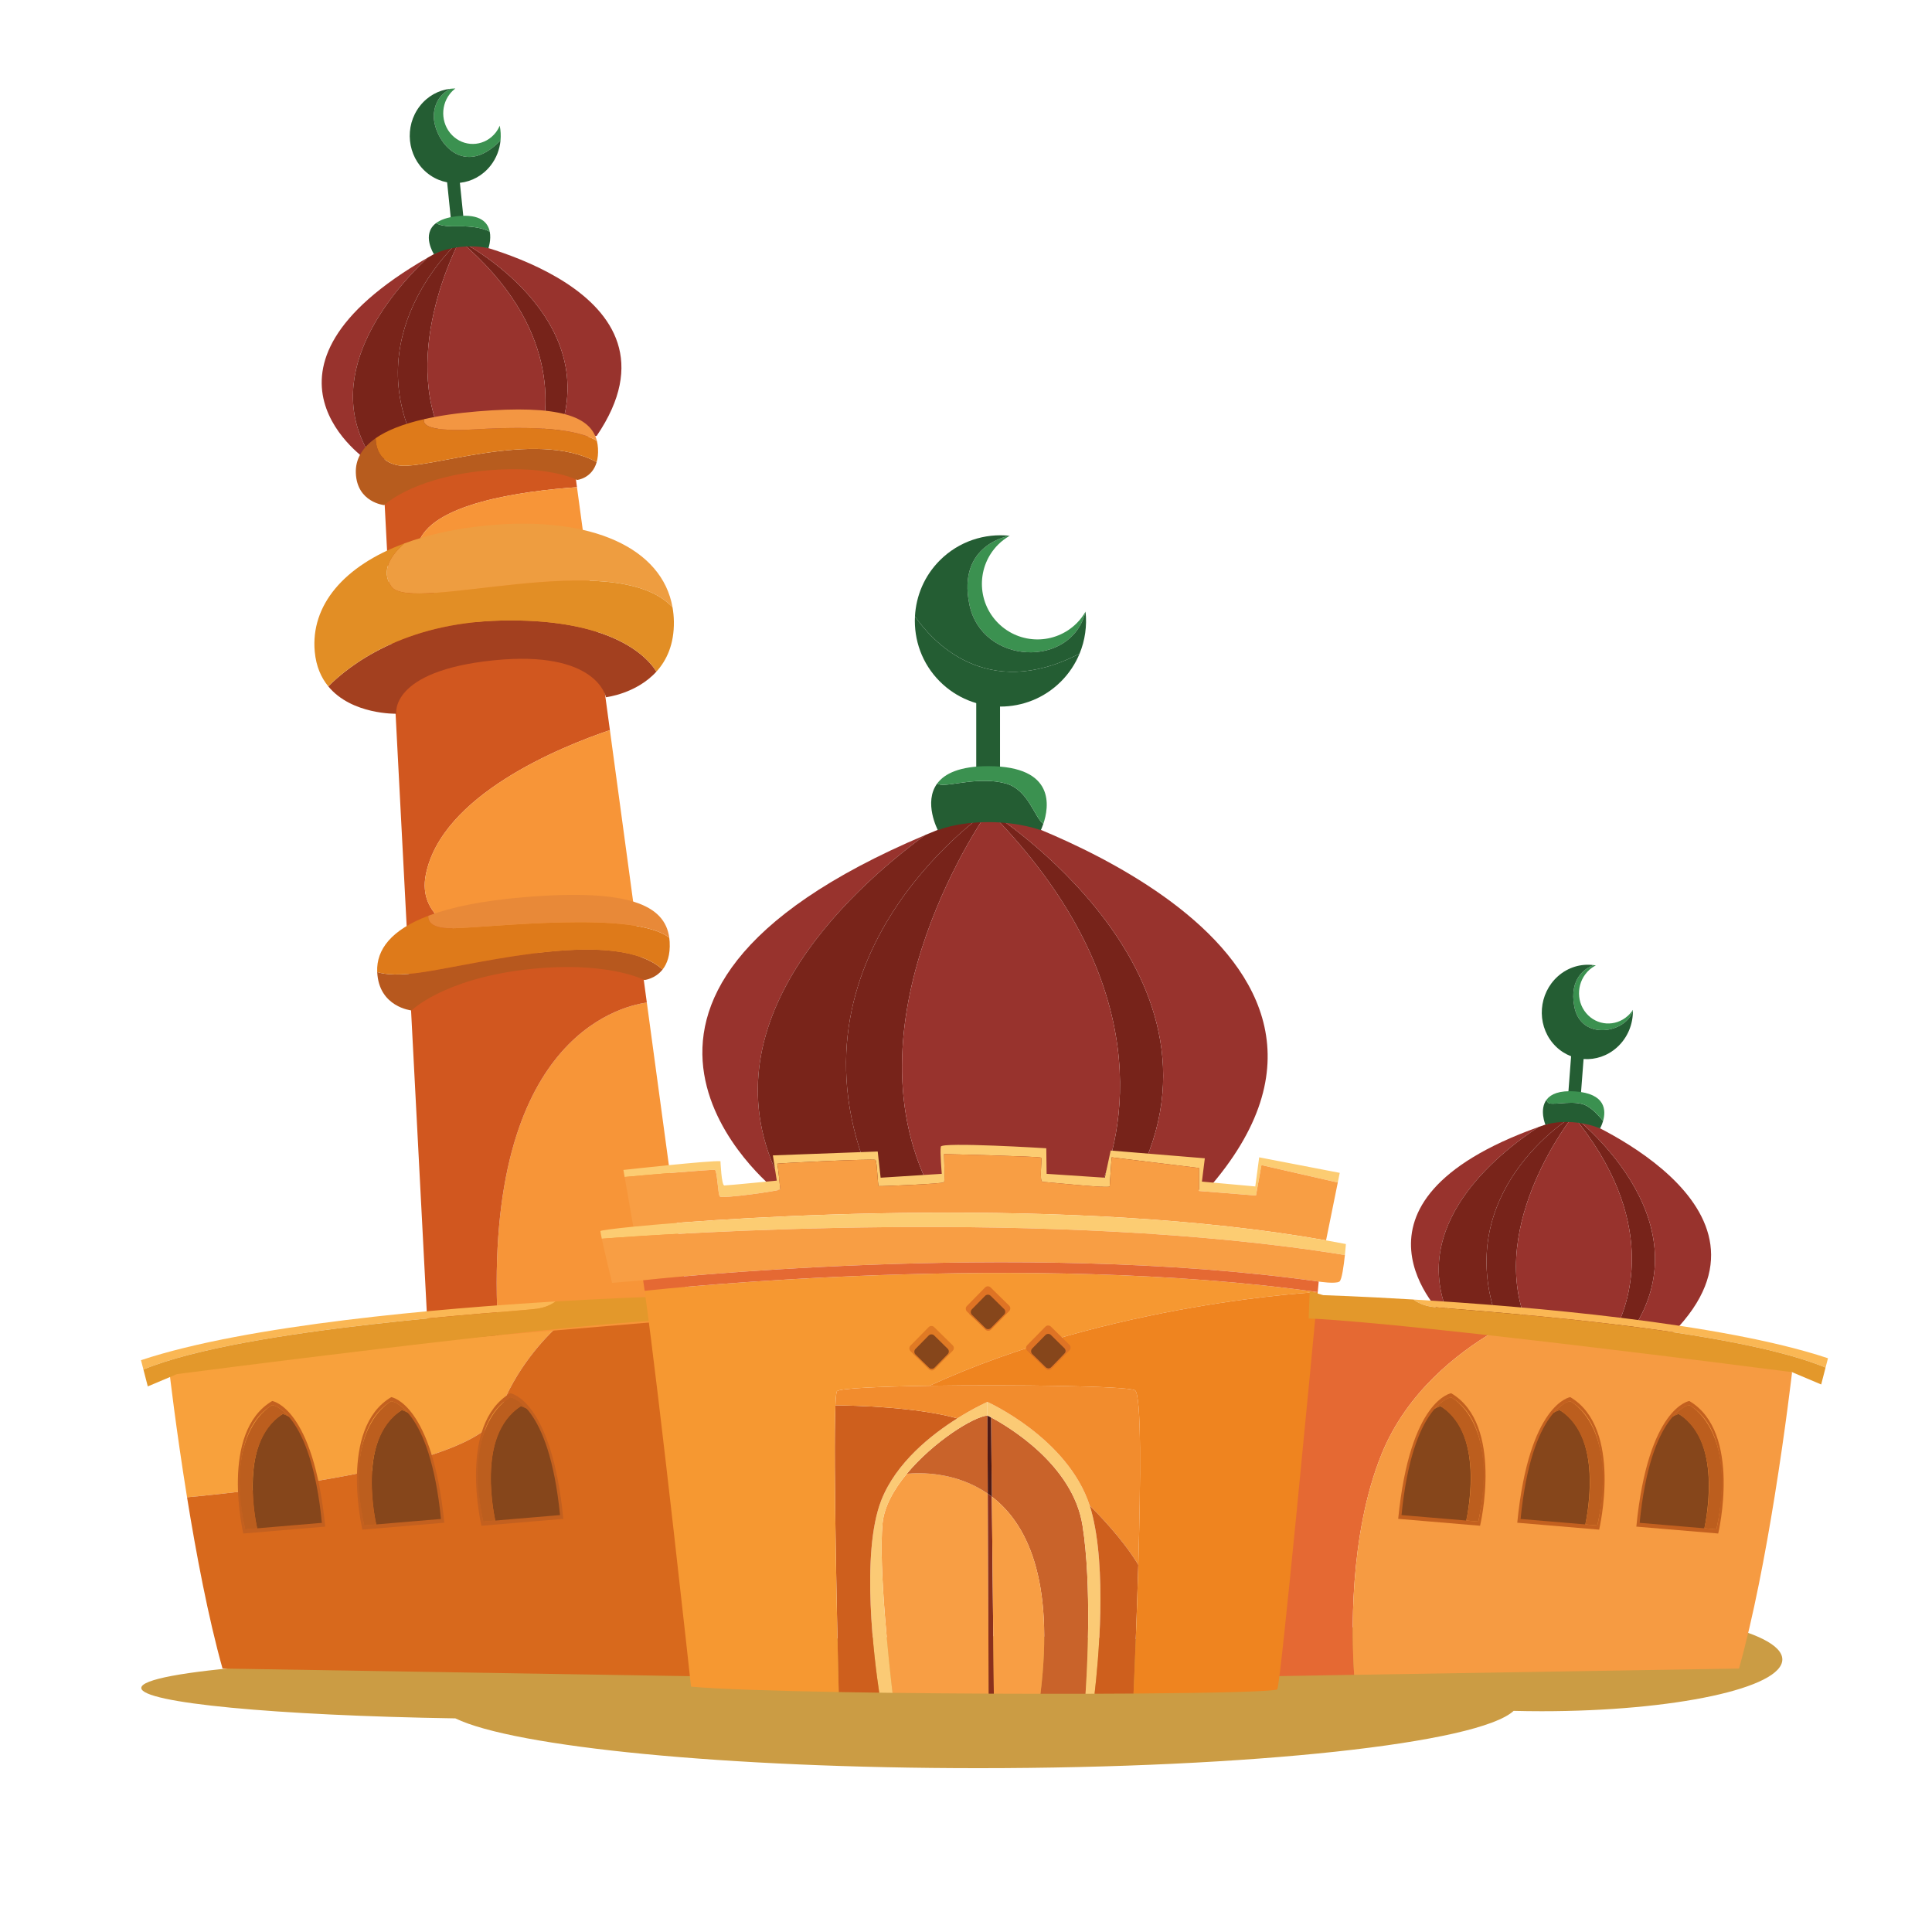 <?xml version="1.0" encoding="utf-8"?>
<svg viewBox="0 0 500 500" xmlns="http://www.w3.org/2000/svg">
  <path id="path24" style="fill: rgb(203, 156, 68); fill-opacity: 1; fill-rule: nonzero; stroke: none;" d="M 398.967 416.069 C 368.608 416.069 343.334 420.74 337.805 426.922 C 314.337 424.736 285.044 423.438 253.27 423.438 C 212.976 423.438 176.674 425.524 151.182 428.864 C 146.883 428.819 142.501 428.797 138.051 428.797 C 82.001 428.797 36.565 432.396 36.565 436.835 C 36.565 440.726 71.479 443.972 117.849 444.714 C 133.138 452.12 187.967 457.601 253.27 457.601 C 324.165 457.601 382.716 451.14 391.729 442.772 C 394.105 442.83 396.518 442.864 398.967 442.864 C 433.373 442.864 461.266 436.865 461.266 429.467 C 461.266 422.068 433.373 416.069 398.967 416.069"/>
  <path id="path26" style="fill: rgb(36, 93, 51); fill-opacity: 1; fill-rule: nonzero; stroke: none;" d="M 258.804 181.198 L 252.65 181.198 L 252.65 200.415 L 258.804 200.415 L 258.804 181.198"/>
  <path id="path28" style="fill: rgb(152, 51, 45); fill-opacity: 1; fill-rule: nonzero; stroke: none;" d="M 255.812 209.773 C 255.816 209.777 255.82 209.781 255.824 209.785 L 255.823 209.77 C 255.82 209.771 255.816 209.772 255.812 209.773"/>
  <path id="path30" style="fill: rgb(152, 51, 45); fill-opacity: 1; fill-rule: nonzero; stroke: none;" d="M 255.824 209.785 C 255.855 209.764 255.873 209.751 255.873 209.751 C 255.856 209.757 255.84 209.763 255.823 209.77 L 255.824 209.785"/>
  <path id="path32" style="fill: rgb(152, 51, 45); fill-opacity: 1; fill-rule: nonzero; stroke: none;" d="M 239.443 216.106 C 138.661 258.691 200.608 307.887 200.608 307.887 L 203.207 307.887 C 179.956 266.54 219.742 230.566 239.443 216.106"/>
  <path id="path34" style="fill: rgb(121, 36, 26); fill-opacity: 1; fill-rule: nonzero; stroke: none;" d="M 239.443 216.106 C 219.742 230.566 179.956 266.54 203.207 307.887 L 226.579 307.887 C 199.278 249.126 253.977 211.049 255.824 209.785 C 255.82 209.781 255.816 209.777 255.812 209.773 C 249.928 211.863 244.484 213.977 239.443 216.106"/>
  <path id="path36" style="fill: rgb(119, 35, 26); fill-opacity: 1; fill-rule: nonzero; stroke: none;" d="M 255.824 209.785 C 300.793 255.231 290.298 294.386 284.514 307.887 L 292.706 307.887 C 324.302 252.86 255.824 209.785 255.824 209.785"/>
  <path id="path38" style="fill: rgb(152, 51, 45); fill-opacity: 1; fill-rule: nonzero; stroke: none;" d="M 255.873 209.751 C 255.873 209.751 255.855 209.764 255.824 209.785 C 255.824 209.785 324.302 252.86 292.706 307.887 L 312.478 307.887 C 368.412 244.249 255.873 209.751 255.873 209.751"/>
  <path id="path40" style="fill: rgb(119, 35, 26); fill-opacity: 1; fill-rule: nonzero; stroke: none;" d="M 226.579 307.887 L 240.79 307.887 C 217.888 262.956 255.824 209.785 255.824 209.785 C 253.977 211.049 199.278 249.126 226.579 307.887"/>
  <path id="path42" style="fill: rgb(152, 51, 45); fill-opacity: 1; fill-rule: nonzero; stroke: none;" d="M 255.824 209.785 C 255.824 209.785 217.888 262.956 240.79 307.887 L 284.514 307.887 C 290.298 294.386 300.793 255.231 255.824 209.785"/>
  <path id="path44" style="fill: rgb(36, 93, 51); fill-opacity: 1; fill-rule: nonzero; stroke: none;" d="M 260.233 202.745 C 253.451 200.924 246.04 203.499 243.34 203.059 C 242.967 202.998 242.727 202.884 242.573 202.737 C 238.907 207.647 242.727 214.859 242.727 214.859 C 242.727 214.859 247.417 212.766 255.873 212.766 C 263.996 212.766 269.355 214.859 269.355 214.859 C 269.355 214.859 269.672 214.221 270.017 213.203 C 267.676 211.538 266.16 204.336 260.233 202.745"/>
  <path id="path46" style="fill: rgb(59, 145, 80); fill-opacity: 1; fill-rule: nonzero; stroke: none;" d="M 243.34 203.059 C 246.04 203.499 253.451 200.924 260.233 202.745 C 266.16 204.336 267.676 211.538 270.017 213.203 C 271.443 209.01 273.376 198.28 255.79 198.28 C 248.35 198.28 244.466 200.203 242.573 202.737 C 242.727 202.884 242.967 202.998 243.34 203.059"/>
  <path id="path48" style="fill: rgb(59, 145, 80); fill-opacity: 1; fill-rule: nonzero; stroke: none;" d="M 280.938 158.286 C 280.323 159.35 279.576 160.359 278.666 161.269 C 273.049 166.886 263.944 166.886 258.328 161.269 C 252.711 155.654 252.711 146.548 258.328 140.931 C 259.239 140.021 260.247 139.275 261.31 138.66 C 261.31 138.66 247.61 140.761 250.876 156.461 C 254.142 172.161 277.339 173.05 280.938 158.286"/>
  <path id="path50" style="fill: rgb(36, 93, 51); fill-opacity: 1; fill-rule: nonzero; stroke: none;" d="M 279.398 169.15 C 280.821 165.694 281.336 161.951 280.938 158.286 C 277.339 173.05 254.142 172.161 250.876 156.461 C 247.61 140.761 261.31 138.66 261.31 138.66 C 254.865 137.959 248.171 140.075 243.23 145.017 C 239.202 149.045 237.072 154.239 236.793 159.512 C 241.024 165.64 255.124 181.812 279.398 169.15"/>
  <path id="path52" style="fill: rgb(36, 93, 51); fill-opacity: 1; fill-rule: nonzero; stroke: none;" d="M 236.793 159.512 C 236.471 165.573 238.6 171.739 243.23 176.368 C 251.887 185.025 265.923 185.025 274.581 176.368 C 276.713 174.235 278.316 171.775 279.398 169.15 C 255.124 181.812 241.024 165.64 236.793 159.512"/>
  <path id="path54" style="fill: rgb(248, 161, 60); fill-opacity: 1; fill-rule: nonzero; stroke: none;" d="M 43.858 355.114 C 43.858 355.114 45.509 369.554 48.408 387.5 C 69.409 385.536 124.119 379.152 129.183 365.581 C 133.397 354.289 140.657 346.509 144.984 342.607 C 113.725 345.132 62.25 349.891 43.858 355.114"/>
  <path id="path56" style="fill: rgb(216, 105, 28); fill-opacity: 1; fill-rule: nonzero; stroke: none;" d="M 170.129 340.712 C 170.129 340.712 159.837 341.407 144.984 342.607 C 140.657 346.509 133.397 354.289 129.183 365.581 C 124.119 379.152 69.409 385.536 48.408 387.5 C 50.734 401.894 53.864 418.547 57.59 431.815 L 180.178 433.825 L 170.129 340.712"/>
  <path id="path58" style="fill: rgb(247, 149, 56); fill-opacity: 1; fill-rule: nonzero; stroke: none;" d="M 167.4 259.462 C 159.85 260.518 124.167 269.543 128.993 345.548 L 178.503 341.382 L 167.4 259.462"/>
  <path id="path60" style="fill: rgb(209, 87, 31); fill-opacity: 1; fill-rule: nonzero; stroke: none;" d="M 167.4 259.462 L 165.838 247.945 C 147.417 248.296 106.265 246.837 110.175 226.498 C 114.171 205.726 145.268 193.213 157.842 188.956 L 156.136 176.363 C 154.551 176.046 156.205 163.147 153.919 163.192 C 136.502 163.526 104.482 156.161 108.166 141.089 C 110.813 130.263 135.577 127.04 149.321 126.084 L 148.358 118.983 L 99.123 122.333 L 110.846 347.075 L 128.993 345.548 C 124.167 269.543 159.85 260.518 167.4 259.462"/>
  <path id="path62" style="fill: rgb(250, 183, 84); fill-opacity: 1; fill-rule: nonzero; stroke: none;" d="M 37.116 354.43 L 36.489 352.016 C 64.079 342.819 114.288 338.589 143.773 336.817 C 142.736 337.604 141.21 338.364 138.98 338.702 C 133.642 339.511 63.61 343.446 37.116 354.43"/>
  <path id="path64" style="fill: rgb(227, 152, 43); fill-opacity: 1; fill-rule: nonzero; stroke: none;" d="M 138.98 338.702 C 141.21 338.364 142.736 337.604 143.773 336.817 C 157.779 335.975 167.115 335.687 167.115 335.687 L 170.632 334.683 L 170.883 341.716 C 142.748 342.972 45.784 355.616 45.784 355.616 L 38.248 358.798 L 37.116 354.43 C 63.61 343.446 133.642 339.511 138.98 338.702"/>
  <path id="path66" style="fill: rgb(36, 93, 51); fill-opacity: 1; fill-rule: nonzero; stroke: none;" d="M 120.007 56.95 L 118.923 46.4 L 115.67 46.761 L 116.754 57.31 L 120.007 56.95"/>
  <path id="path68" style="fill: rgb(152, 51, 45); fill-opacity: 1; fill-rule: nonzero; stroke: none;" d="M 118.952 62.262 C 118.955 62.265 118.958 62.265 118.959 62.268 L 118.958 62.259 C 118.956 62.26 118.955 62.262 118.952 62.262"/>
  <path id="path70" style="fill: rgb(152, 51, 45); fill-opacity: 1; fill-rule: nonzero; stroke: none;" d="M 118.959 62.268 C 118.974 62.254 118.983 62.246 118.983 62.246 C 118.974 62.25 118.967 62.256 118.958 62.259 L 118.959 62.268"/>
  <path id="path72" style="fill: rgb(152, 51, 45); fill-opacity: 1; fill-rule: nonzero; stroke: none;" d="M 110.66 66.697 C 59.805 95.973 95.311 119.353 95.311 119.353 L 96.684 119.201 C 82.068 97.864 101.065 75.788 110.66 66.697"/>
  <path id="path74" style="fill: rgb(121, 36, 26); fill-opacity: 1; fill-rule: nonzero; stroke: none;" d="M 110.66 66.697 C 101.065 75.788 82.068 97.864 96.684 119.201 L 109.034 117.833 C 91.297 87.174 118.054 63.069 118.959 62.268 C 118.958 62.266 118.955 62.265 118.952 62.262 C 115.961 63.754 113.203 65.232 110.66 66.697"/>
  <path id="path76" style="fill: rgb(119, 35, 26); fill-opacity: 1; fill-rule: nonzero; stroke: none;" d="M 118.959 62.268 C 145.283 84.584 141.943 106.691 139.647 114.442 L 143.976 113.962 C 157.571 81.905 118.959 62.268 118.959 62.268"/>
  <path id="path78" style="fill: rgb(152, 51, 45); fill-opacity: 1; fill-rule: nonzero; stroke: none;" d="M 118.983 62.246 C 118.983 62.246 118.974 62.254 118.959 62.268 C 118.959 62.268 157.571 81.905 143.976 113.962 L 154.423 112.805 C 180.395 74.597 118.983 62.246 118.983 62.246"/>
  <path id="path80" style="fill: rgb(119, 35, 26); fill-opacity: 1; fill-rule: nonzero; stroke: none;" d="M 109.034 117.833 L 116.543 117.001 C 101.91 93.677 118.959 62.268 118.959 62.268 C 118.054 63.069 91.297 87.174 109.034 117.833"/>
  <path id="path82" style="fill: rgb(152, 51, 45); fill-opacity: 1; fill-rule: nonzero; stroke: none;" d="M 116.543 117.001 L 139.647 114.442 C 141.943 106.691 145.283 84.584 118.959 62.268 C 118.959 62.268 101.91 93.677 116.543 117.001"/>
  <path id="path84" style="fill: rgb(36, 93, 51); fill-opacity: 1; fill-rule: nonzero; stroke: none;" d="M 118.325 58.575 C 115.06 58.648 113.547 58.223 112.878 57.723 C 108.959 60.635 112.324 65.819 112.324 65.819 C 112.324 65.819 114.684 64.397 119.154 63.901 C 123.445 63.426 126.395 64.261 126.395 64.261 C 126.395 64.261 127.173 62.09 126.746 59.951 C 125.116 59.091 122.476 58.482 118.325 58.575"/>
  <path id="path86" style="fill: rgb(59, 145, 80); fill-opacity: 1; fill-rule: nonzero; stroke: none;" d="M 118.293 55.955 C 115.72 56.239 114 56.888 112.878 57.723 C 113.547 58.223 115.06 58.648 118.325 58.575 C 122.476 58.482 125.116 59.091 126.746 59.951 C 126.275 57.597 124.345 55.284 118.293 55.955"/>
  <path id="path88" style="fill: rgb(59, 145, 80); fill-opacity: 1; fill-rule: nonzero; stroke: none;" d="M 112.296 29.352 C 111.687 35.294 119.325 46.91 129.535 36.352 C 129.656 35.071 129.59 33.781 129.328 32.528 C 129.063 33.148 128.725 33.746 128.295 34.299 C 125.644 37.71 120.833 38.243 117.548 35.49 C 114.264 32.735 113.752 27.736 116.402 24.325 C 116.833 23.771 117.322 23.302 117.85 22.902 C 117.41 22.902 116.97 22.928 116.532 22.977 C 114.744 23.907 112.665 25.747 112.296 29.352"/>
  <path id="path90" style="fill: rgb(36, 93, 51); fill-opacity: 1; fill-rule: nonzero; stroke: none;" d="M 112.296 29.352 C 112.665 25.747 114.744 23.907 116.532 22.977 C 113.548 23.319 110.689 24.834 108.654 27.451 C 104.568 32.71 105.358 40.416 110.421 44.661 C 115.484 48.907 122.901 48.085 126.987 42.825 C 128.485 40.899 129.318 38.643 129.535 36.352 C 119.325 46.91 111.687 35.294 112.296 29.352"/>
  <path id="path92" style="fill: rgb(36, 93, 51); fill-opacity: 1; fill-rule: nonzero; stroke: none;" d="M 409.897 273.159 L 406.632 272.937 L 405.827 283.511 L 409.091 283.734 L 409.897 273.159"/>
  <path id="path94" style="fill: rgb(59, 145, 80); fill-opacity: 1; fill-rule: nonzero; stroke: none;" d="M 407.418 260.458 C 409.104 269.615 421.031 267.328 422.593 261.509 C 422.591 261.457 422.597 261.404 422.596 261.352 C 422.226 261.916 421.786 262.443 421.266 262.911 C 418.051 265.799 413.222 265.47 410.478 262.176 C 407.734 258.884 408.116 253.874 411.331 250.986 C 411.851 250.518 412.417 250.143 413.007 249.844 C 412.809 249.807 412.609 249.795 412.408 249.769 C 410.355 250.559 406.064 253.111 407.418 260.458"/>
  <path id="path96" style="fill: rgb(36, 93, 51); fill-opacity: 1; fill-rule: nonzero; stroke: none;" d="M 407.418 260.458 C 406.064 253.111 410.355 250.559 412.408 249.769 C 409.193 249.357 405.813 250.296 403.15 252.689 C 398.195 257.141 397.607 264.864 401.837 269.94 C 406.066 275.016 413.512 275.523 418.467 271.071 C 421.253 268.568 422.648 265.03 422.593 261.509 C 421.031 267.328 409.104 269.615 407.418 260.458"/>
  <path id="path98" style="fill: rgb(152, 51, 45); fill-opacity: 1; fill-rule: nonzero; stroke: none;" d="M 407.118 288.782 L 407.118 288.773 C 407.117 288.774 407.114 288.774 407.112 288.775 C 407.114 288.777 407.117 288.779 407.118 288.782"/>
  <path id="path100" style="fill: rgb(152, 51, 45); fill-opacity: 1; fill-rule: nonzero; stroke: none;" d="M 407.118 288.782 C 407.135 288.771 407.145 288.765 407.145 288.765 C 407.136 288.768 407.127 288.77 407.118 288.773 L 407.118 288.782"/>
  <path id="path102" style="fill: rgb(152, 51, 45); fill-opacity: 1; fill-rule: nonzero; stroke: none;" d="M 398.164 291.669 C 342.924 311.462 373.721 340.768 373.721 340.768 L 375.1 340.862 C 364.499 317.271 387.11 298.913 398.164 291.669"/>
  <path id="path104" style="fill: rgb(121, 36, 26); fill-opacity: 1; fill-rule: nonzero; stroke: none;" d="M 398.164 291.669 C 387.11 298.913 364.499 317.271 375.1 340.862 L 387.496 341.706 C 375.477 308.388 406.086 289.41 407.118 288.782 C 407.117 288.779 407.114 288.777 407.112 288.775 C 403.904 289.713 400.928 290.679 398.164 291.669"/>
  <path id="path106" style="fill: rgb(119, 35, 26); fill-opacity: 1; fill-rule: nonzero; stroke: none;" d="M 407.118 288.782 C 429.066 315.411 421.86 336.577 418.226 343.796 L 422.572 344.093 C 441.636 314.955 407.118 288.782 407.118 288.782"/>
  <path id="path108" style="fill: rgb(152, 51, 45); fill-opacity: 1; fill-rule: nonzero; stroke: none;" d="M 407.145 288.765 C 407.145 288.765 407.135 288.771 407.118 288.782 C 407.118 288.782 441.636 314.955 422.572 344.093 L 433.059 344.806 C 465.393 311.809 407.145 288.765 407.145 288.765"/>
  <path id="path110" style="fill: rgb(119, 35, 26); fill-opacity: 1; fill-rule: nonzero; stroke: none;" d="M 387.496 341.706 L 395.033 342.219 C 384.769 316.668 407.118 288.782 407.118 288.782 C 406.086 289.41 375.477 308.388 387.496 341.706"/>
  <path id="path112" style="fill: rgb(152, 51, 45); fill-opacity: 1; fill-rule: nonzero; stroke: none;" d="M 407.118 288.782 C 407.118 288.782 384.769 316.668 395.033 342.219 L 418.226 343.796 C 421.86 336.577 429.066 315.411 407.118 288.782"/>
  <path id="path114" style="fill: rgb(36, 93, 51); fill-opacity: 1; fill-rule: nonzero; stroke: none;" d="M 410.515 286.123 C 407.669 284.616 402.435 285.998 400.97 285.537 C 400.486 285.385 400.316 284.991 400.301 284.531 C 398.282 287.107 399.959 291.101 399.959 291.101 C 399.959 291.101 402.533 290.119 407.02 290.424 C 411.328 290.716 414.083 292.062 414.083 292.062 C 414.083 292.062 414.554 291.241 414.883 290.08 C 413.943 288.978 412.429 287.136 410.515 286.123"/>
  <path id="path116" style="fill: rgb(59, 145, 80); fill-opacity: 1; fill-rule: nonzero; stroke: none;" d="M 407.581 282.45 C 403.531 282.174 401.385 283.149 400.301 284.531 C 400.316 284.991 400.486 285.385 400.97 285.537 C 402.435 285.998 407.669 284.616 410.515 286.123 C 412.429 287.136 413.943 288.978 414.883 290.08 C 415.635 287.428 415.641 282.999 407.581 282.45"/>
  <path id="path118" style="fill: rgb(229, 105, 51); fill-opacity: 1; fill-rule: nonzero; stroke: none;" d="M 337.514 340.712 L 327.466 433.825 L 350.458 433.446 C 349.827 424.073 348.991 397.519 357.527 376.382 C 364.029 360.282 377.298 350.105 386.529 344.66 C 377.946 343.874 369.777 343.181 362.66 342.607 C 347.808 341.407 337.514 340.712 337.514 340.712"/>
  <path id="path120" style="fill: rgb(246, 155, 66); fill-opacity: 1; fill-rule: nonzero; stroke: none;" d="M 357.527 376.382 C 348.991 397.519 349.827 424.073 350.458 433.446 L 450.053 431.815 C 453.781 418.547 456.91 401.894 459.236 387.5 C 462.135 369.554 463.786 355.114 463.786 355.114 C 449.582 351.081 415.646 347.325 386.529 344.66 C 377.298 350.105 364.029 360.282 357.527 376.382"/>
  <path id="path122" style="fill: rgb(134, 70, 27); fill-opacity: 1; fill-rule: nonzero; stroke: none;" d="M 431.858 367.34 C 433.377 366.084 434.449 365.927 434.449 365.927 C 446.464 373.017 441 395.989 441 395.989 C 435.058 395.499 427.521 394.857 424.169 394.571 C 425.478 377.801 430.002 369.922 431.858 367.34"/>
  <path id="path124" style="fill: rgb(195, 96, 31); fill-opacity: 1; fill-rule: nonzero; stroke: none;" d="M 424.339 394.112 C 427.211 365.075 437.199 363.639 437.199 363.639 C 450.049 371.222 444.207 395.788 444.207 395.788 C 435.775 395.092 424.339 394.112 424.339 394.112 Z M 423.48 395.084 C 423.48 395.084 435.679 396.13 444.673 396.872 C 444.673 396.872 450.905 370.668 437.198 362.578 C 437.198 362.578 426.543 364.112 423.48 395.084"/>
  <path id="path126" style="fill: rgb(188, 94, 30); fill-opacity: 1; fill-rule: nonzero; stroke: none;" d="M 444.207 395.788 L 441.06 395.519 C 441.06 395.519 446.506 373.831 434.449 365.927 L 432.976 366.546 C 432.976 366.546 435.175 363.976 437.199 363.639 C 437.199 363.639 449.832 369.981 444.207 395.788"/>
  <path id="path128" style="fill: rgb(134, 70, 27); fill-opacity: 1; fill-rule: nonzero; stroke: none;" d="M 403.635 364.921 C 403.635 364.921 402.562 365.08 401.043 366.335 C 399.187 368.917 394.664 376.795 393.354 393.566 C 396.708 393.852 404.244 394.495 410.187 394.984 C 410.187 394.984 415.65 372.013 403.635 364.921"/>
  <path id="path130" style="fill: rgb(195, 96, 31); fill-opacity: 1; fill-rule: nonzero; stroke: none;" d="M 413.393 394.783 C 404.96 394.087 393.524 393.106 393.524 393.106 C 396.396 364.071 406.386 362.633 406.386 362.633 C 419.235 370.217 413.393 394.783 413.393 394.783 Z M 406.385 361.574 C 406.385 361.574 395.729 363.107 392.666 394.079 C 392.666 394.079 404.865 395.125 413.858 395.868 C 413.858 395.868 420.091 369.663 406.385 361.574"/>
  <path id="path132" style="fill: rgb(188, 94, 30); fill-opacity: 1; fill-rule: nonzero; stroke: none;" d="M 413.393 394.783 L 410.246 394.514 C 410.246 394.514 415.691 372.827 403.635 364.921 L 402.162 365.542 C 402.162 365.542 404.361 362.971 406.386 362.633 C 406.386 362.633 419.018 368.976 413.393 394.783"/>
  <path id="path134" style="fill: rgb(134, 70, 27); fill-opacity: 1; fill-rule: nonzero; stroke: none;" d="M 372.82 363.917 C 372.82 363.917 371.749 364.074 370.229 365.331 C 368.373 367.912 363.849 375.791 362.541 392.561 C 365.893 392.847 373.429 393.489 379.372 393.98 C 379.372 393.98 384.835 371.008 372.82 363.917"/>
  <path id="path136" style="fill: rgb(195, 96, 31); fill-opacity: 1; fill-rule: nonzero; stroke: none;" d="M 382.577 393.779 C 374.146 393.082 362.711 392.102 362.711 392.102 C 365.583 363.066 375.571 361.629 375.571 361.629 C 388.421 369.212 382.577 393.779 382.577 393.779 Z M 375.57 360.569 C 375.57 360.569 364.915 362.102 361.852 393.075 C 361.852 393.075 374.05 394.121 383.044 394.863 C 383.044 394.863 389.277 368.659 375.57 360.569"/>
  <path id="path138" style="fill: rgb(188, 94, 30); fill-opacity: 1; fill-rule: nonzero; stroke: none;" d="M 375.571 361.629 C 373.546 361.966 371.348 364.537 371.348 364.537 L 372.82 363.917 C 384.877 371.821 379.432 393.51 379.432 393.51 L 382.577 393.779 C 388.202 367.971 375.571 361.629 375.571 361.629"/>
  <path id="path140" style="fill: rgb(252, 204, 114); fill-opacity: 1; fill-rule: nonzero; stroke: none;" d="M 185.034 302.78 C 185.621 303.031 185.787 308.977 186.29 309.646 C 186.792 310.316 202.032 308.139 201.949 307.804 C 201.865 307.47 201.362 301.357 201.111 301.189 C 200.859 301.022 226.147 299.849 226.567 300.185 C 226.985 300.519 227.153 306.883 227.404 306.967 C 227.655 307.051 244.067 306.38 244.318 305.963 C 244.569 305.544 244.318 298.677 244.318 298.677 C 244.318 298.677 269.103 299.263 269.438 299.598 C 269.774 299.934 268.852 305.878 269.857 305.878 C 270.862 305.878 287.19 307.636 287.19 307.051 C 287.19 306.465 287.693 299.515 287.693 299.515 L 310.301 302.277 L 310.301 308.223 L 325.039 309.395 L 326.461 301.524 L 346.219 306.032 L 346.725 303.534 L 325.875 299.515 L 324.87 307.051 L 311.055 305.795 L 311.808 299.766 L 287.441 297.756 L 285.934 304.79 L 270.862 303.785 L 270.779 297.17 C 270.779 297.17 243.732 295.495 243.481 296.751 C 243.23 298.008 243.732 303.785 243.732 303.785 L 227.906 304.79 L 227.153 298.008 L 200.023 299.012 L 201.027 305.544 C 201.027 305.544 188.216 306.799 187.462 306.799 C 186.709 306.799 186.458 300.519 186.458 300.519 C 183.946 300.268 161.338 302.78 161.338 302.78 L 161.655 304.602 C 166.433 304.172 184.526 302.562 185.034 302.78"/>
  <path id="path142" style="fill: rgb(248, 158, 68); fill-opacity: 1; fill-rule: nonzero; stroke: none;" d="M 326.461 301.524 L 325.039 309.395 L 310.301 308.223 L 310.301 302.277 L 287.693 299.515 C 287.693 299.515 287.19 306.465 287.19 307.051 C 287.19 307.636 270.862 305.878 269.857 305.878 C 268.852 305.878 269.774 299.934 269.438 299.598 C 269.103 299.263 244.318 298.677 244.318 298.677 C 244.318 298.677 244.569 305.544 244.318 305.963 C 244.067 306.38 227.655 307.051 227.404 306.967 C 227.153 306.883 226.985 300.519 226.567 300.185 C 226.147 299.849 200.859 301.022 201.111 301.189 C 201.362 301.357 201.865 307.47 201.949 307.804 C 202.032 308.139 186.792 310.316 186.29 309.646 C 185.787 308.977 185.621 303.031 185.034 302.78 C 184.526 302.562 166.433 304.172 161.655 304.602 L 163.902 317.464 C 191.025 314.763 277.603 309.36 343.183 321.005 L 346.219 306.032 L 326.461 301.524"/>
  <path id="path144" style="fill: rgb(252, 204, 114); fill-opacity: 1; fill-rule: nonzero; stroke: none;" d="M 348.057 324.803 C 348.223 323.202 348.316 321.955 348.316 321.955 C 346.623 321.626 344.907 321.312 343.183 321.005 C 277.603 309.36 191.025 314.763 163.902 317.464 C 158.457 318.007 155.392 318.441 155.392 318.606 C 155.392 318.821 155.53 319.559 155.747 320.583 C 172.752 319.286 272.532 312.481 348.057 324.803"/>
  <path id="path146" style="fill: rgb(248, 158, 68); fill-opacity: 1; fill-rule: nonzero; stroke: none;" d="M 155.747 320.583 C 156.545 324.346 158.406 332.003 158.406 332.003 L 166.445 331.334 C 166.445 331.334 262.907 320.616 341.282 331.668 C 341.282 331.668 345.637 332.338 346.642 331.668 C 347.274 331.248 347.772 327.514 348.057 324.803 C 272.532 312.481 172.752 319.286 155.747 320.583"/>
  <path id="path148" style="fill: rgb(248, 158, 68); fill-opacity: 1; fill-rule: nonzero; stroke: none;" d="M 234.678 381.416 C 231.323 385.46 228.824 389.907 228.408 394.218 C 227.317 405.56 230.203 431.475 230.983 438.106 C 239.082 438.205 247.489 438.276 255.862 438.315 L 255.64 386.567 C 247.35 380.82 237.99 381.095 234.678 381.416"/>
  <path id="path150" style="fill: rgb(201, 99, 42); fill-opacity: 1; fill-rule: nonzero; stroke: none;" d="M 255.553 366.341 C 255.552 366.34 255.538 366.334 255.538 366.334 C 251.836 366.671 241.488 373.21 234.678 381.416 C 237.99 381.095 247.35 380.82 255.64 386.567 L 255.553 366.341"/>
  <path id="path152" style="fill: rgb(251, 202, 117); fill-opacity: 1; fill-rule: nonzero; stroke: none;" d="M 255.538 362.817 C 255.538 362.817 252.183 364.285 247.748 367.073 C 247.916 367.12 248.089 367.166 248.254 367.214 C 248.089 367.166 247.916 367.12 247.748 367.073 C 241.056 371.281 231.901 378.503 228.074 388.272 C 222.675 402.053 226.313 429.921 227.542 438.064 C 228.675 438.079 229.836 438.092 230.983 438.106 C 230.203 431.475 227.317 405.56 228.408 394.218 C 228.824 389.907 231.323 385.46 234.678 381.416 C 233.885 381.494 233.433 381.574 233.433 381.574 C 233.433 381.574 233.885 381.494 234.678 381.416 C 241.488 373.21 251.836 366.671 255.538 366.334 C 255.538 366.334 255.552 366.34 255.553 366.341 L 255.538 362.817"/>
  <path id="path154" style="fill: rgb(201, 99, 42); fill-opacity: 1; fill-rule: nonzero; stroke: none;" d="M 256.47 366.811 L 256.682 387.33 C 265.648 394.192 272.958 408.585 269.268 438.352 C 273.229 438.355 277.134 438.353 280.936 438.343 C 281.339 432.446 282.604 410.353 280.157 394.804 C 277.659 378.941 260.623 369.013 256.47 366.811"/>
  <path id="path156" style="fill: rgb(76, 25, 21); fill-opacity: 1; fill-rule: nonzero; stroke: none;" d="M 255.553 366.341 L 255.64 386.567 C 255.99 386.809 256.336 387.065 256.682 387.33 L 256.47 366.811 C 255.924 366.521 255.591 366.359 255.553 366.341"/>
  <path id="path158" style="fill: rgb(139, 48, 28); fill-opacity: 1; fill-rule: nonzero; stroke: none;" d="M 255.64 386.567 L 255.862 438.315 C 256.312 438.317 256.756 438.318 257.205 438.32 L 256.682 387.33 C 256.336 387.065 255.99 386.809 255.64 386.567"/>
  <path id="path160" style="fill: rgb(248, 158, 68); fill-opacity: 1; fill-rule: nonzero; stroke: none;" d="M 256.682 387.33 L 257.205 438.32 C 261.261 438.337 265.295 438.349 269.268 438.352 C 272.958 408.585 265.648 394.192 256.682 387.33"/>
  <path id="path162" style="fill: rgb(251, 202, 117); fill-opacity: 1; fill-rule: nonzero; stroke: none;" d="M 282.02 389.656 C 281.634 389.277 281.412 389.069 281.412 389.069 C 281.412 389.069 281.634 389.277 282.02 389.656 C 276.352 372.156 255.538 362.817 255.538 362.817 L 255.553 366.341 C 255.591 366.359 255.924 366.521 256.47 366.811 C 260.623 369.013 277.659 378.941 280.157 394.804 C 282.604 410.353 281.339 432.446 280.936 438.343 C 281.713 438.342 282.509 438.341 283.278 438.338 C 284.24 430.124 286.536 405.985 282.417 390.953 C 282.297 390.514 282.159 390.085 282.02 389.656"/>
  <path id="path164" style="fill: rgb(206, 95, 29); fill-opacity: 1; fill-rule: nonzero; stroke: none;" d="M 217.059 437.901 C 220.45 437.961 223.962 438.016 227.542 438.064 C 226.313 429.921 222.675 402.053 228.074 388.272 C 231.901 378.503 241.056 371.281 247.748 367.073 C 237.098 364.091 220.776 363.739 216.206 363.701 C 215.611 377.762 216.808 427.82 217.059 437.901"/>
  <path id="path166" style="fill: rgb(242, 140, 45); fill-opacity: 1; fill-rule: nonzero; stroke: none;" d="M 293.721 359.803 C 291.672 358.7 262.419 358.289 240.538 358.632 C 227.554 358.837 217.164 359.305 216.602 360.055 C 216.423 360.293 216.295 361.598 216.206 363.701 C 220.776 363.739 237.098 364.091 247.748 367.073 C 252.183 364.285 255.538 362.817 255.538 362.817 C 255.538 362.817 276.352 372.156 282.02 389.656 C 284.012 391.611 290.473 398.178 294.593 404.974 C 295.206 383.658 295.453 360.736 293.721 359.803"/>
  <path id="path168" style="fill: rgb(206, 95, 29); fill-opacity: 1; fill-rule: nonzero; stroke: none;" d="M 282.02 389.656 C 282.159 390.085 282.297 390.514 282.417 390.953 C 286.536 405.985 284.24 430.124 283.278 438.338 C 286.744 438.327 290.124 438.311 293.361 438.289 C 293.623 432.403 294.187 419.038 294.593 404.974 C 290.473 398.178 284.012 391.611 282.02 389.656"/>
  <path id="path170" style="fill: rgb(246, 152, 49); fill-opacity: 1; fill-rule: nonzero; stroke: none;" d="M 166.834 334.055 C 170.707 361.753 178.838 436.503 178.838 436.503 C 185.877 437.135 200.068 437.597 217.059 437.901 C 216.808 427.82 215.611 377.762 216.206 363.701 C 216.295 361.598 216.423 360.293 216.602 360.055 C 217.164 359.305 227.554 358.837 240.538 358.632 C 287.711 337.021 341.027 334.396 341.027 334.396 C 265.537 323.802 173.415 333.348 166.834 334.055"/>
  <path id="path172" style="fill: rgb(239, 132, 31); fill-opacity: 1; fill-rule: nonzero; stroke: none;" d="M 240.538 358.632 C 262.419 358.289 291.672 358.7 293.721 359.803 C 295.453 360.736 295.206 383.658 294.593 404.974 C 294.187 419.038 293.623 432.403 293.361 438.289 C 314.595 438.143 330.211 437.761 330.565 437.174 C 331.472 435.661 339.487 350.778 341.027 334.396 C 341.027 334.396 287.711 337.021 240.538 358.632"/>
  <path id="path174" style="fill: rgb(229, 105, 51); fill-opacity: 1; fill-rule: nonzero; stroke: none;" d="M 166.445 331.334 C 166.569 332.178 166.699 333.09 166.834 334.055 C 173.415 333.348 265.537 323.802 341.027 334.396 C 341.191 332.645 341.282 331.668 341.282 331.668 C 262.907 320.616 166.445 331.334 166.445 331.334"/>
  <path id="path176" style="fill: rgb(134, 70, 27); fill-opacity: 1; fill-rule: nonzero; stroke: none;" d="M 240.625 344.141 L 236.146 349.459 L 236.397 350.337 L 240.646 354.294 L 241.463 354.404 L 242.013 354.042 L 245.781 350.039 L 245.985 349.255 L 242.343 344.67 L 240.625 344.141"/>
  <path id="path178" style="fill: rgb(134, 70, 27); fill-opacity: 1; fill-rule: nonzero; stroke: none;" d="M 255.195 333.925 L 250.715 339.243 L 250.967 340.122 L 255.216 344.079 L 256.033 344.188 L 256.583 343.828 L 260.351 339.823 L 260.554 339.039 L 256.912 334.454 L 255.195 333.925"/>
  <path id="path180" style="fill: rgb(134, 70, 27); fill-opacity: 1; fill-rule: nonzero; stroke: none;" d="M 270.77 343.973 L 266.29 349.291 L 266.541 350.17 L 270.791 354.127 L 271.608 354.237 L 272.157 353.876 L 275.925 349.872 L 276.129 349.086 L 272.487 344.502 L 270.77 343.973"/>
  <path id="path182" style="fill: rgb(224, 122, 36); fill-opacity: 1; fill-rule: nonzero; stroke: none;" d="M 236.932 350.545 C 236.532 350.154 236.526 349.513 236.918 349.115 L 240.336 345.633 C 240.728 345.234 241.369 345.228 241.768 345.619 L 245.249 349.038 C 245.648 349.429 245.654 350.071 245.262 350.469 L 241.844 353.951 C 241.452 354.349 240.812 354.355 240.413 353.964 Z M 241.859 354.371 L 246.561 349.583 C 246.952 349.184 246.946 348.544 246.548 348.152 L 241.759 343.451 C 241.361 343.059 240.721 343.065 240.329 343.464 L 235.627 348.251 C 235.236 348.651 235.242 349.291 235.64 349.683 L 240.429 354.384 C 240.827 354.776 241.468 354.77 241.859 354.371"/>
  <path id="path184" style="fill: rgb(223, 115, 36); fill-opacity: 1; fill-rule: nonzero; stroke: none;" d="M 251.526 338.848 L 254.944 335.366 C 255.336 334.967 255.977 334.961 256.376 335.353 L 259.857 338.771 C 260.256 339.162 260.262 339.804 259.87 340.202 L 256.452 343.684 C 256.06 344.083 255.42 344.088 255.021 343.697 L 251.54 340.278 C 251.14 339.886 251.136 339.246 251.526 338.848 Z M 255.037 344.117 C 255.436 344.509 256.076 344.503 256.468 344.104 L 261.169 339.316 C 261.56 338.917 261.554 338.277 261.156 337.885 L 256.367 333.184 C 255.969 332.792 255.329 332.798 254.938 333.197 L 250.236 337.984 C 249.844 338.384 249.85 339.024 250.249 339.415 L 255.037 344.117"/>
  <path id="path186" style="fill: rgb(223, 115, 36); fill-opacity: 1; fill-rule: nonzero; stroke: none;" d="M 267.136 348.993 L 270.555 345.511 C 270.947 345.113 271.586 345.107 271.985 345.499 L 275.467 348.918 C 275.866 349.309 275.872 349.95 275.48 350.348 L 272.062 353.83 C 271.67 354.228 271.03 354.234 270.631 353.843 L 267.149 350.424 C 266.751 350.032 266.744 349.392 267.136 348.993 Z M 270.647 354.264 C 271.046 354.654 271.686 354.65 272.078 354.25 L 276.779 349.462 C 277.17 349.064 277.164 348.423 276.766 348.031 L 271.978 343.33 C 271.58 342.939 270.938 342.945 270.547 343.343 L 265.846 348.131 C 265.454 348.53 265.46 349.17 265.859 349.562 L 270.647 354.264"/>
  <path id="path188" style="fill: rgb(134, 70, 27); fill-opacity: 1; fill-rule: nonzero; stroke: none;" d="M 75.787 367.34 C 74.266 366.084 73.195 365.927 73.195 365.927 C 61.18 373.017 66.643 395.989 66.643 395.989 C 72.587 395.499 80.123 394.857 83.475 394.571 C 82.166 377.801 77.643 369.922 75.787 367.34"/>
  <path id="path190" style="fill: rgb(195, 96, 31); fill-opacity: 1; fill-rule: nonzero; stroke: none;" d="M 63.438 395.788 C 63.438 395.788 57.595 371.222 70.444 363.639 C 70.444 363.639 80.433 365.075 83.305 394.112 C 83.305 394.112 71.869 395.092 63.438 395.788 Z M 70.446 362.578 C 56.739 370.668 62.971 396.872 62.971 396.872 C 71.966 396.13 84.164 395.084 84.164 395.084 C 81.1 364.112 70.446 362.578 70.446 362.578"/>
  <path id="path192" style="fill: rgb(188, 94, 30); fill-opacity: 1; fill-rule: nonzero; stroke: none;" d="M 63.438 395.788 L 66.584 395.519 C 66.584 395.519 61.138 373.831 73.195 365.927 L 74.667 366.546 C 74.667 366.546 72.469 363.976 70.444 363.639 C 70.444 363.639 57.813 369.981 63.438 395.788"/>
  <path id="path194" style="fill: rgb(134, 70, 27); fill-opacity: 1; fill-rule: nonzero; stroke: none;" d="M 106.6 366.335 C 105.081 365.08 104.009 364.921 104.009 364.921 C 91.994 372.013 97.457 394.984 97.457 394.984 C 103.4 394.495 110.937 393.852 114.289 393.566 C 112.98 376.795 108.456 368.917 106.6 366.335"/>
  <path id="path196" style="fill: rgb(195, 96, 31); fill-opacity: 1; fill-rule: nonzero; stroke: none;" d="M 94.251 394.783 C 94.251 394.783 88.409 370.217 101.258 362.633 C 101.258 362.633 111.248 364.071 114.12 393.106 C 114.12 393.106 102.683 394.087 94.251 394.783 Z M 101.26 361.574 C 87.553 369.663 93.785 395.868 93.785 395.868 C 102.779 395.125 114.977 394.079 114.977 394.079 C 111.914 363.107 101.26 361.574 101.26 361.574"/>
  <path id="path198" style="fill: rgb(188, 94, 30); fill-opacity: 1; fill-rule: nonzero; stroke: none;" d="M 94.251 394.783 L 97.398 394.514 C 97.398 394.514 91.952 372.827 104.009 364.921 L 105.481 365.542 C 105.481 365.542 103.283 362.971 101.258 362.633 C 101.258 362.633 88.626 368.976 94.251 394.783"/>
  <path id="path200" style="fill: rgb(134, 70, 27); fill-opacity: 1; fill-rule: nonzero; stroke: none;" d="M 137.415 365.331 C 135.896 364.074 134.823 363.917 134.823 363.917 C 122.808 371.008 128.271 393.98 128.271 393.98 C 134.215 393.489 141.751 392.847 145.103 392.561 C 143.794 375.791 139.271 367.912 137.415 365.331"/>
  <path id="path202" style="fill: rgb(195, 96, 31); fill-opacity: 1; fill-rule: nonzero; stroke: none;" d="M 125.066 393.779 C 125.066 393.779 119.223 369.212 132.072 361.629 C 132.072 361.629 142.062 363.066 144.934 392.102 C 144.934 392.102 133.498 393.082 125.066 393.779 Z M 132.074 360.569 C 118.368 368.659 124.599 394.863 124.599 394.863 C 133.594 394.121 145.792 393.075 145.792 393.075 C 142.728 362.102 132.074 360.569 132.074 360.569"/>
  <path id="path204" style="fill: rgb(188, 94, 30); fill-opacity: 1; fill-rule: nonzero; stroke: none;" d="M 125.066 393.779 L 128.212 393.51 C 128.212 393.51 122.766 371.821 134.823 363.917 L 136.295 364.537 C 136.295 364.537 134.097 361.966 132.072 361.629 C 132.072 361.629 119.441 367.971 125.066 393.779"/>
  <path id="path206" style="fill: rgb(247, 149, 56); fill-opacity: 1; fill-rule: nonzero; stroke: none;" d="M 110.175 226.498 C 106.265 246.837 147.417 248.296 165.838 247.945 L 157.842 188.956 C 145.268 193.213 114.171 205.726 110.175 226.498"/>
  <path id="path208" style="fill: rgb(247, 149, 56); fill-opacity: 1; fill-rule: nonzero; stroke: none;" d="M 108.166 141.089 C 104.482 156.161 133.361 168.55 150.779 168.215 C 153.065 168.172 154.551 176.046 156.136 176.363 L 149.321 126.084 C 135.577 127.04 110.813 130.263 108.166 141.089"/>
  <path id="path210" style="fill: rgb(183, 88, 30); fill-opacity: 1; fill-rule: nonzero; stroke: none;" d="M 109.841 251.535 C 103.441 252.535 99.753 252.259 97.626 251.567 C 98.032 260.662 106.491 261.5 106.491 261.5 C 106.491 261.5 114.697 253.461 135.798 250.949 C 156.899 248.437 166.78 253.627 166.78 253.627 C 166.78 253.627 169.539 253.364 171.478 250.904 C 159.514 240.212 125.503 249.087 109.841 251.535"/>
  <path id="path212" style="fill: rgb(222, 122, 26); fill-opacity: 1; fill-rule: nonzero; stroke: none;" d="M 173.312 243.748 C 173.292 243.384 173.254 243.031 173.206 242.683 C 164.214 235.575 127.472 240.007 117.377 240.23 C 112.055 240.349 110.743 238.741 110.844 237.007 C 101.243 240.638 97.408 245.756 97.615 251.451 C 97.617 251.492 97.624 251.526 97.626 251.567 C 99.753 252.259 103.441 252.535 109.841 251.535 C 125.503 249.087 159.514 240.212 171.478 250.904 C 172.634 249.437 173.499 247.189 173.312 243.748"/>
  <path id="path214" style="fill: rgb(232, 137, 56); fill-opacity: 1; fill-rule: nonzero; stroke: none;" d="M 135.631 232.192 C 124.892 233.086 116.771 234.765 110.844 237.007 C 110.743 238.741 112.055 240.349 117.377 240.23 C 127.472 240.007 164.214 235.575 173.206 242.683 C 172.062 234.18 162.658 229.939 135.631 232.192"/>
  <path id="path216" style="fill: rgb(183, 92, 30); fill-opacity: 1; fill-rule: nonzero; stroke: none;" d="M 102.933 120.407 C 98.141 119.449 97.311 115.902 97.212 113.412 C 93.508 115.999 91.967 119.085 92.088 122.409 C 92.365 130.036 99.436 130.729 99.436 130.729 C 99.436 130.729 106.231 124.073 123.7 121.993 C 141.17 119.914 149.351 124.212 149.351 124.212 C 149.351 124.212 153.209 123.844 154.42 119.592 C 138.335 110.838 110.195 121.859 102.933 120.407"/>
  <path id="path218" style="fill: rgb(222, 122, 26); fill-opacity: 1; fill-rule: nonzero; stroke: none;" d="M 123.155 111.112 C 110.935 111.822 109.306 109.959 109.786 108.473 C 104.175 109.747 100.052 111.431 97.212 113.412 C 97.311 115.902 98.141 119.449 102.933 120.407 C 110.195 121.859 138.335 110.838 154.42 119.592 C 154.695 118.621 154.836 117.45 154.758 116.032 C 154.721 115.35 154.625 114.699 154.468 114.078 C 149.298 111.003 138.781 110.205 123.155 111.112"/>
  <path id="path220" style="fill: rgb(243, 150, 66); fill-opacity: 1; fill-rule: nonzero; stroke: none;" d="M 123.562 106.465 C 118.206 106.911 113.647 107.596 109.786 108.473 C 109.306 109.959 110.935 111.822 123.155 111.112 C 138.781 110.205 149.298 111.003 154.468 114.078 C 152.874 107.759 144.772 104.697 123.562 106.465"/>
  <path id="path222" style="fill: rgb(238, 157, 64); fill-opacity: 1; fill-rule: nonzero; stroke: none;" d="M 101.3 151.807 C 106.407 159.003 159.142 141.102 174.05 157.182 C 171.376 141.893 153.214 133.417 126.169 135.981 C 117.996 136.756 110.773 138.362 104.641 140.636 C 101.267 143.6 98.387 147.703 101.3 151.807"/>
  <path id="path224" style="fill: rgb(163, 64, 31); fill-opacity: 1; fill-rule: nonzero; stroke: none;" d="M 129.686 160.599 C 104.335 161.171 90.275 172.294 84.962 177.631 C 91.008 185.001 102.556 184.715 102.556 184.715 C 102.556 184.715 100.797 173.662 127.676 170.898 C 154.555 168.136 156.816 180.444 156.816 180.444 C 156.816 180.444 164.676 179.552 169.887 173.809 C 166.295 168.118 155.481 160.018 129.686 160.599"/>
  <path id="path226" style="fill: rgb(226, 142, 37); fill-opacity: 1; fill-rule: nonzero; stroke: none;" d="M 174.05 157.182 C 159.142 141.102 106.407 159.003 101.3 151.807 C 98.387 147.703 101.267 143.6 104.641 140.636 C 88.91 146.471 80.371 156.709 81.455 168.637 C 81.805 172.485 83.135 175.403 84.962 177.631 C 90.275 172.294 104.335 161.171 129.686 160.599 C 155.481 160.018 166.295 168.118 169.887 173.809 C 172.524 170.901 174.484 166.758 174.4 160.85 C 174.382 159.587 174.256 158.367 174.05 157.182"/>
  <path id="path228" style="fill: rgb(250, 183, 84); fill-opacity: 1; fill-rule: nonzero; stroke: none;" d="M 472.454 353.928 L 473.08 351.513 C 445.491 342.318 395.282 338.086 365.798 336.314 C 366.835 337.101 368.36 337.862 370.589 338.2 C 375.928 339.008 445.959 342.943 472.454 353.928"/>
  <path id="path230" style="fill: rgb(227, 152, 43); fill-opacity: 1; fill-rule: nonzero; stroke: none;" d="M 370.589 338.2 C 368.36 337.862 366.835 337.101 365.798 336.314 C 351.79 335.473 342.454 335.185 342.454 335.185 L 338.938 334.18 L 338.686 341.214 C 366.822 342.47 463.786 355.114 463.786 355.114 L 471.322 358.296 L 472.454 353.928 C 445.959 342.943 375.928 339.008 370.589 338.2"/>
</svg>